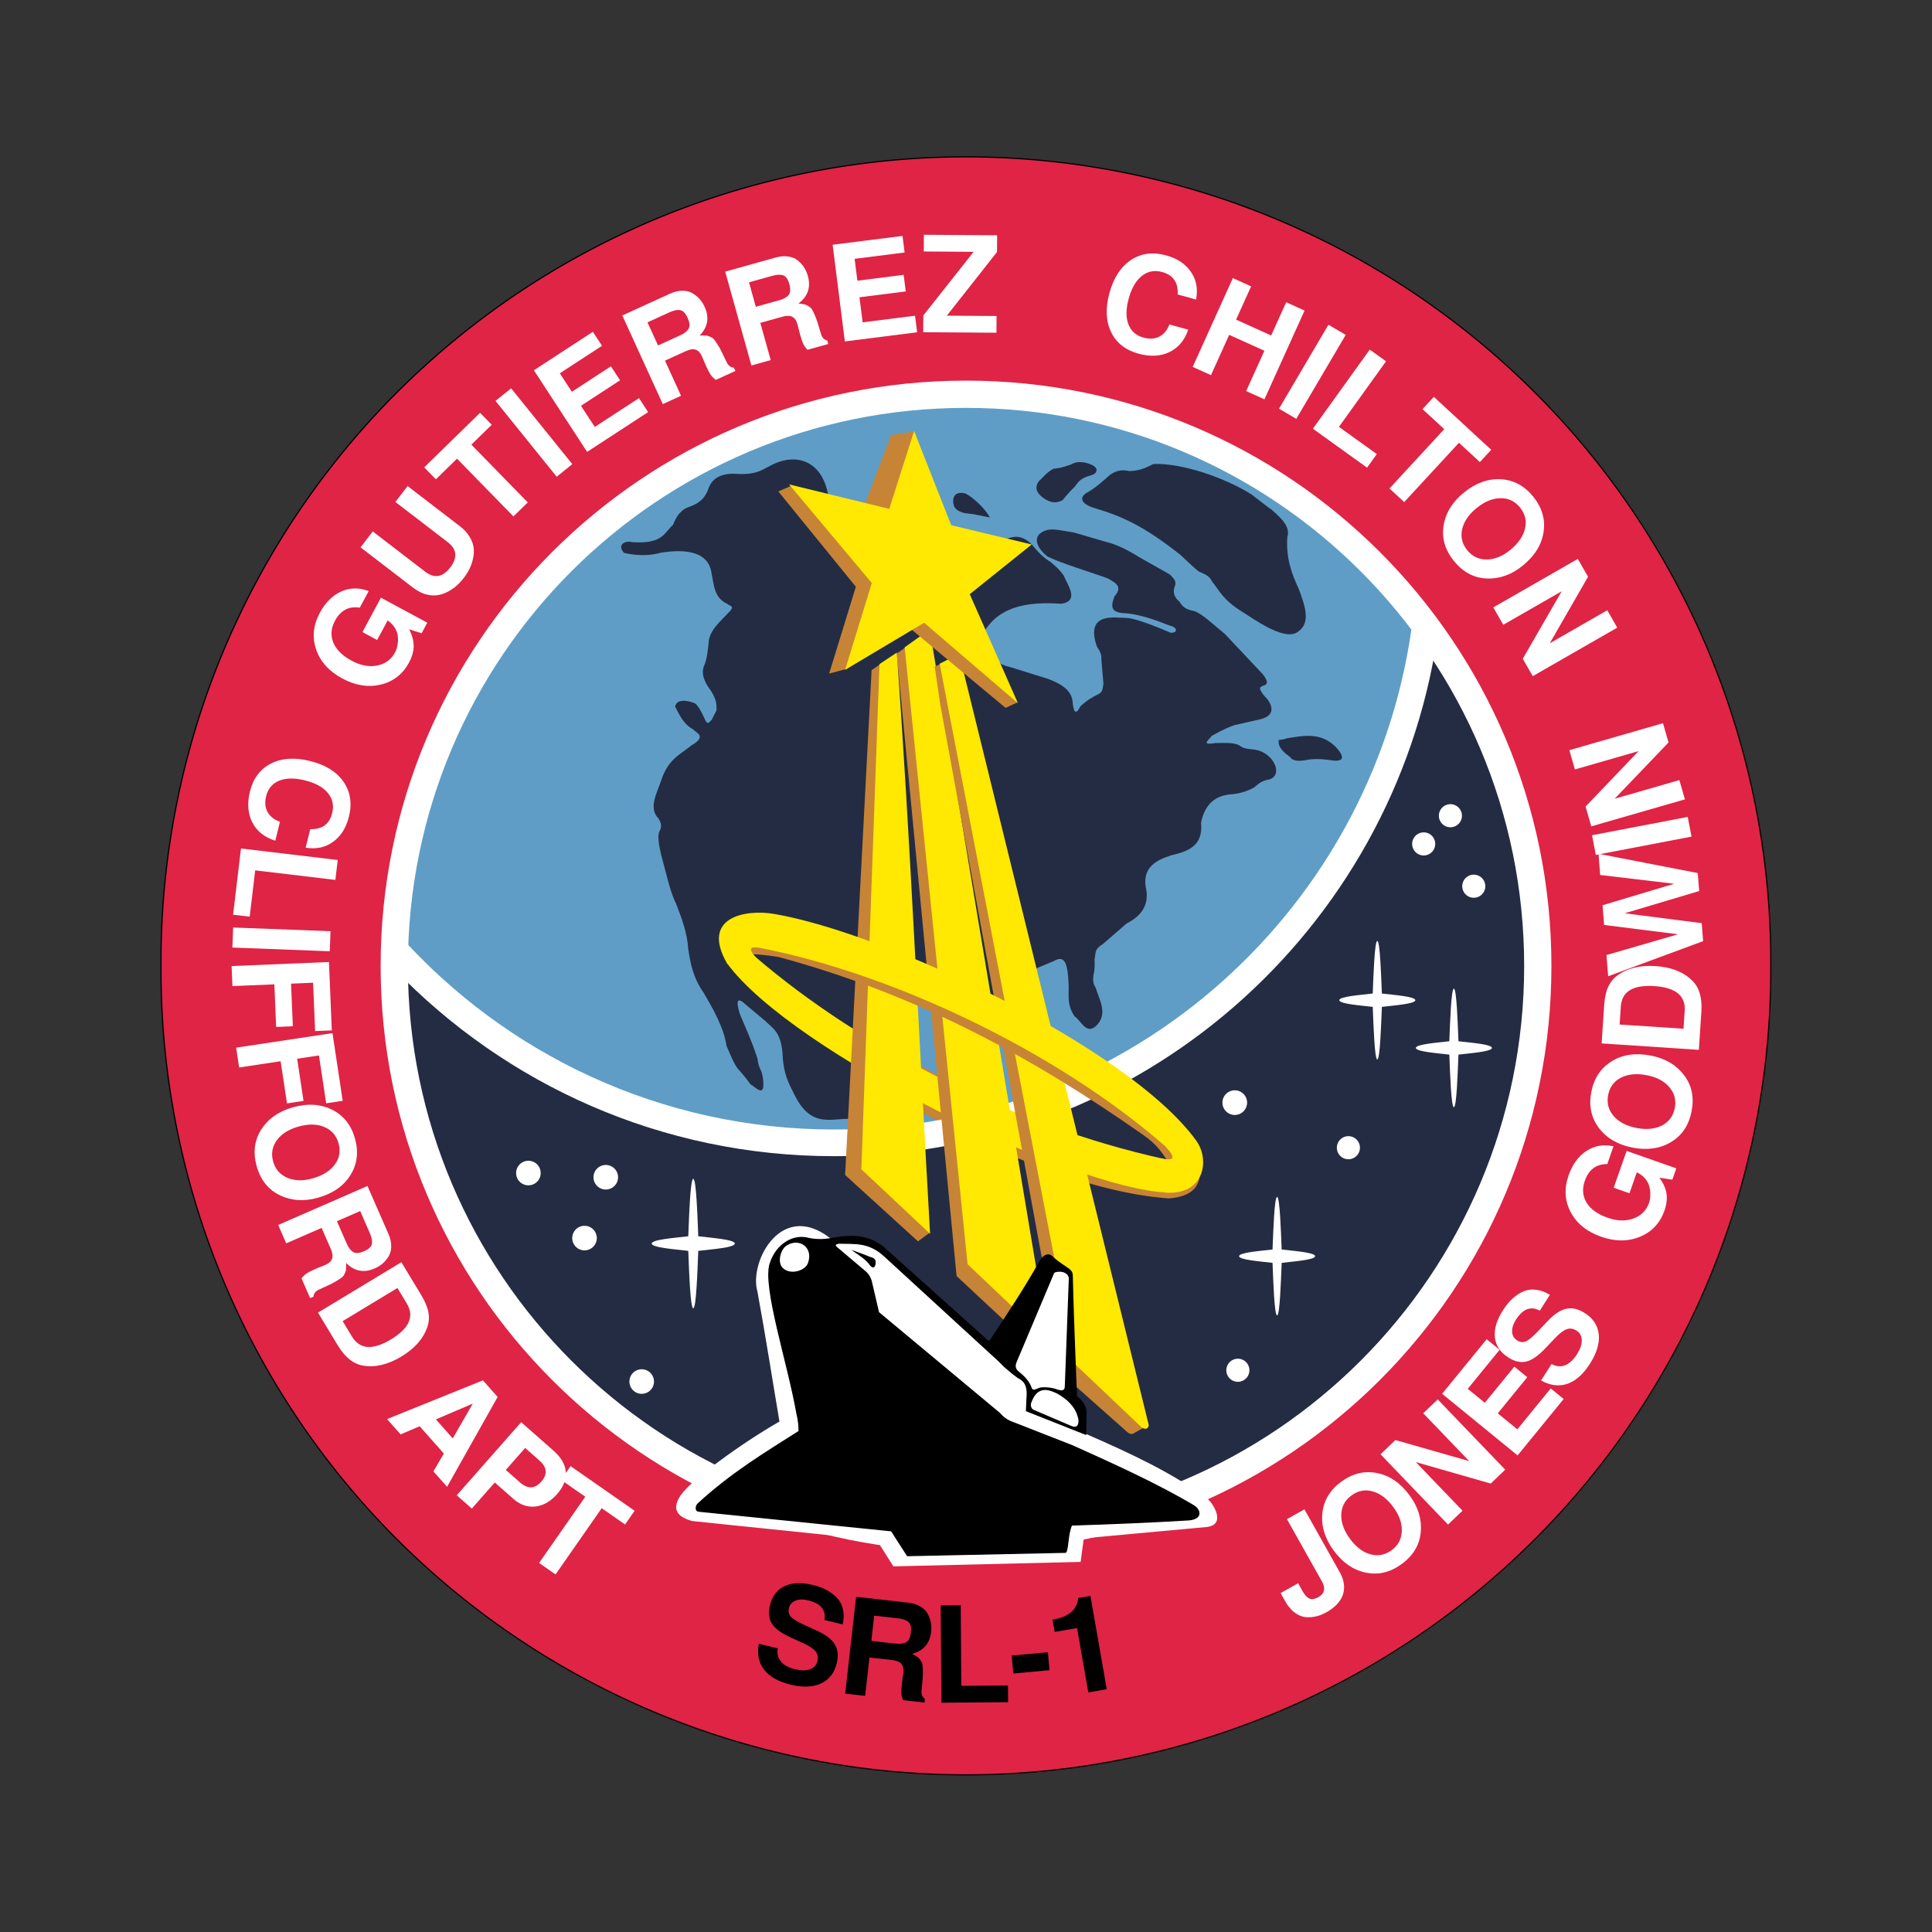 <svg:svg xmlns:dc="http://purl.org/dc/elements/1.1/" xmlns:ns2="http://web.resource.org/cc/" xmlns:rdf="http://www.w3.org/1999/02/22-rdf-syntax-ns#" xmlns:svg="http://www.w3.org/2000/svg" height="1315.379" id="svg2" version="1.1" viewBox="-83.067 -84.493 1315.379 1315.379" width="1315.379">
  <svg:rect x="-83.067" y="-84.493" width="1315.379" height="1315.379" fill="#333333" stroke="none"/>
  <svg:g id="layer2" transform="translate(228.92 67.988)">
    <svg:path d="m737.14 510.93a384.29 384.29 0 1 1 -768.57 0 384.29 384.29 0 1 1 768.57 0z" fill="#df2445" id="path4179" stroke="#000" stroke-linejoin="round" stroke-width=".561" transform="matrix(1.426 0 0 1.426 -157.54 -223.48)" />
    <svg:path d="m971.43 573.56a391.43 391.43 0 1 1 -782.86 0 391.43 391.43 0 1 1 782.86 0z" fill="#242c43" fill-rule="evenodd" id="path3910" transform="translate(-234.64 -70.845)" />
    <svg:path d="m886.91 346.37c-63.8 378.31-490.5 437.67-703.06 218.2 7.89-329.61 454.41-552.92 703.06-218.2z" fill="#5f9dc6" fill-rule="evenodd" id="path3908" stroke="#fe1e24" transform="translate(-228.92 -67.988)" />
    <svg:path d="m177.79 485.67c-2.706 11.294 2.468 21.982 12.122 32.325 44.764 45.357 192.91 138.26 293.95 145.46 19.444-1.6 22.29-11.499 20.961-23.486l-65.66-1-239.52-126.6-21.85-26.69z" fill="#c78436" id="path3814" />
    <svg:g fill="#fff" id="g3928" transform="translate(-7.071 -7.071)">
      <svg:path d="m-59.976 268.34c-7.4-1.23-13.027 1.734-16.883 8.891-2.733 5.074-3.102 10.044-1.106 14.909 2.025 4.812 6.189 8.915 12.491 12.31 5.982 3.222 11.73 4.32 17.244 3.294 5.543-1.08 9.624-4.05 12.242-8.91 0.403-0.748 0.783-1.645 1.141-2.693 0.333-1.13 0.606-2.533 0.82-4.209 0.161-1.705 0.103-3.39-0.172-5.054-0.275-1.664-0.969-3.382-2.082-5.153-1.167-1.8-2.734-3.368-4.702-4.703l-7.164 13.299-10.014-5.394 12.602-23.394 31.566 17.003-3.884 7.21-8.468-2.701c2.05 3.998 3.074 7.789 3.074 11.372-0.001 3.583-1.065 7.351-3.194 11.303-4.258 7.905-10.667 12.894-19.226 14.968-8.53 2.02-17.229 0.642-26.095-4.134-9.08-4.891-15.041-11.478-17.883-19.762-2.842-8.284-2.005-16.619 2.513-25.004 3.798-7.05 8.682-11.896 14.652-14.537 5.971-2.641 12.175-2.71 18.613-0.207l-6.085 11.296" id="path3876" />
      <svg:path d="m14.615 242.11c-1.03 2.039-2.284 4.021-3.762 5.946-1.478 1.925-3.087 3.672-4.828 5.242-1.704 1.522-3.728 2.913-6.072 4.172-2.307 1.212-4.67 1.998-7.089 2.359-2.419 0.361-5.086 0.149-8.001-0.637-2.927-0.87-5.809-2.395-8.648-4.575l-35.656-27.377 8.313-10.827 35.656 27.377c6.255 4.803 11.951 3.86 17.086-2.828 5.136-6.689 4.576-12.434-1.68-17.237l-35.656-27.377 8.313-10.827 35.656 27.377c2.839 2.18 5.038 4.595 6.598 7.246 1.548 2.566 2.461 5.064 2.736 7.493 0.276 2.43 0.108 4.94-0.504 7.53-0.575 2.542-1.396 4.856-2.463 6.943" id="path3878" />
      <svg:path d="m16.007 157.33 38.408 39.317-9.764 9.538-38.408-39.317-14.386 14.053-7.949-8.137 38.016-37.136 7.949 8.137-13.865 13.545" id="path3880" />
      <svg:path d="m43.074 118.97 41.659 51.628-10.623 8.572-41.659-51.628 10.623-8.572" id="path3882" />
      <svg:path d="m90.637 130.86 9.395 14.406 30.109-19.634 6.213 9.528-41.542 27.09-36.237-55.568 40.17-26.196 6.213 9.528-28.737 18.74 8.202 12.577 26.602-17.348 6.213 9.528-26.602 17.348" id="path3884" />
      <svg:path d="m175.8 103.76c-0.756-1.655-1.321-2.965-1.694-3.928-0.373-0.963-0.724-1.804-1.051-2.521-1.159-2.538-2.598-4.082-4.316-4.631-1.743-0.604-3.967-0.289-6.671 0.946l-14.237 6.503 10.926 23.922-12.416 5.671-27.56-60.343 32.365-14.782c3.09-1.411 5.979-2.097 8.665-2.057 2.741 0.015 5.055 0.626 6.94 1.833 1.94 1.181 3.562 2.542 4.865 4.081 1.278 1.484 2.345 3.164 3.202 5.04 3.327 7.284 2.201 13.801-3.376 19.55 1.767-0.073 3.098-0.081 3.991-0.022 0.869 0.004 1.851 0.255 2.946 0.755 1.151 0.475 1.988 0.993 2.511 1.554 0.578 0.536 1.381 1.637 2.408 3.302 1.082 1.64 2.042 3.303 2.878 4.988 0.836 1.685 2.051 4.199 3.644 7.54 1.058 2.318 2.698 3.57 4.917 3.757l1.021 2.235-13.327 6.087c-1.428-1.082-2.582-2.222-3.463-3.42-0.826-1.224-1.881-3.243-3.167-6.057m-12.61-32.857c-1.411-3.09-3.061-4.804-4.95-5.142-1.914-0.393-4.36 0.091-7.34 1.452l-14.982 6.843 7.183 15.727 14.982-6.843c2.925-1.336 4.865-2.856 5.821-4.559 1.011-1.729 0.773-4.221-0.714-7.477" id="path3886" />
      <svg:path d="m239.81 82.353c-0.49-1.753-0.844-3.134-1.063-4.144-0.219-1.01-0.435-1.894-0.647-2.654-0.751-2.688-1.932-4.436-3.544-5.246-1.628-0.868-3.874-0.902-6.737-0.102l-15.075 4.211 7.075 25.329-13.147 3.672-17.847-63.893 34.269-9.572c3.272-0.914 6.232-1.142 8.879-0.685 2.706 0.441 4.896 1.404 6.57 2.889 1.733 1.469 3.123 3.064 4.172 4.787 1.032 1.665 1.825 3.49 2.38 5.477 2.154 7.713 0.03 13.975-6.374 18.787 1.757 0.202 3.073 0.402 3.946 0.598 0.857 0.138 1.788 0.54 2.793 1.204 1.063 0.648 1.809 1.29 2.239 1.926 0.488 0.62 1.11 1.832 1.866 3.636 0.814 1.788 1.504 3.58 2.068 5.375 0.564 1.795 1.373 4.466 2.428 8.014 0.685 2.454 2.11 3.946 4.274 4.475l0.661 2.366-14.111 3.942c-1.242-1.291-2.205-2.596-2.889-3.917-0.625-1.337-1.354-3.495-2.187-6.476m-7.346-34.419c-0.914-3.272-2.277-5.222-4.09-5.849-1.829-0.686-4.322-0.588-7.477 0.293l-15.864 4.431 4.651 16.653 15.864-4.431c3.097-0.865 5.25-2.065 6.459-3.599 1.268-1.551 1.42-4.05 0.457-7.497" id="path3888" />
      <svg:path d="m280.25 56.985 2.158 17.063 35.661-4.509 1.427 11.285-49.203 6.221-8.322-65.815 47.578-6.016 1.427 11.285-34.036 4.304 1.884 14.896 31.508-3.984 1.427 11.285-31.508 3.984" id="path3890" />
      <svg:path d="m373.97 14.78-0.08 11.375-34.156 43.351 33.851 0.237-0.08 11.375-49.867-0.349 0.08-11.375 34.247-43.351-33.942-0.237 0.08-11.375 49.867 0.349" id="path3892" />
    </svg:g>
    <svg:g fill="#fff" id="g3939" transform="translate(4.041 -10.102)">
      <svg:path d="m485.77 58.098c0.471-8.113-3.037-13.2-10.524-15.26-5.206-1.433-9.818-0.562-13.837 2.61-4.019 3.173-7.003 8.298-8.95 15.375-1.915 6.961-2.009 12.787-0.279 17.478 1.788 4.708 5.226 7.762 10.315 9.162 4.094 1.127 7.676 0.917 10.744-0.63 3.068-1.547 5.37-4.311 6.907-8.293l12.81 3.525c-2.421 7.199-6.684 12.287-12.789 15.263-6.088 2.918-13.11 3.282-21.065 1.093-8.891-2.447-15.118-7.369-18.682-14.768-3.548-7.457-3.905-16.333-1.073-26.628 2.849-10.353 7.734-17.818 14.657-22.394 6.922-4.576 14.887-5.625 23.895-3.146 7.545 2.076 13.161 5.793 16.847 11.148 3.744 5.372 4.935 11.677 3.572 18.916l-12.547-3.453" id="path3894" />
      <svg:path d="m544.82 96.43-23.964-10.834-12.408 27.446-12.438-5.623 27.328-60.449 12.438 5.623-10.234 22.637 23.881 10.796 10.234-22.637 12.521 5.661-27.328 60.449-12.438-5.623 12.408-27.446" id="path3896" />
      <svg:path d="m600.19 85.623-33.662 57.164-11.762-6.926 33.662-57.164 11.762 6.926" id="path3898" />
      <svg:path d="m627.64 103.61-32.078 44.632 25.789 18.535-6.639 9.237-36.873-26.501 38.716-53.869 11.084 7.966" id="path3900" />
      <svg:path d="m677.29 159.07-37.278 40.391-10.031-9.258 37.278-40.391-14.779-13.64 7.715-8.359 39.053 36.043-7.715 8.359-14.244-13.146" id="path3902" />
      <svg:path d="m666.83 215.43c1.372-8.612 6.016-16.129 13.931-22.55 7.915-6.421 16.228-9.415 24.938-8.981 8.748 0.481 16.123 4.419 22.123 11.816 6.039 7.444 8.391 15.496 7.057 24.155-1.287 8.621-6.029 16.257-14.227 22.907-7.633 6.192-15.827 9.09-24.585 8.695-8.672-0.386-16.066-4.349-22.181-11.887-6.077-7.491-8.429-15.543-7.057-24.155m52.004-12.306c-3.478-4.287-7.917-6.389-13.317-6.305-5.353 0.046-10.738 2.267-16.156 6.662-5.418 4.395-8.725 9.226-9.921 14.493-1.149 5.228 0.016 9.986 3.494 14.274 3.44 4.24 7.836 6.337 13.189 6.292 5.391 0.001 10.725-2.139 16.002-6.419 5.559-4.51 8.937-9.398 10.133-14.665 1.234-5.22 0.093-9.996-3.423-14.331" id="path3904" />
      <svg:path d="m720.73 306.13 26.507-45.955-39.778 22.829-6.794-11.839 57.537-33.021 6.976 12.155-26.056 45.276 39.147-22.467 6.794 11.839-57.537 33.021-6.794-11.839" id="path3906" />
    </svg:g>
    <svg:path d="m538.39 780.22a7.321 7.321 0 1 1 -14.643 0 7.321 7.321 0 1 1 14.643 0z" fill="#fff" id="path4130" transform="matrix(1.073 0 0 1.073 -39.037 -56.732)" />
    <svg:path d="m538.39 780.22a7.321 7.321 0 1 1 -14.643 0 7.321 7.321 0 1 1 14.643 0z" fill="#fff" id="path4132" transform="matrix(1.073 0 0 1.073 36.219 -208.25)" />
    <svg:path d="m538.39 780.22a7.321 7.321 0 1 1 -14.643 0 7.321 7.321 0 1 1 14.643 0z" fill="#fff" id="path4134" transform="matrix(1.146 0 0 1.146 -79.917 -295.9)" />
    <svg:path d="m538.39 780.22a7.321 7.321 0 1 1 -14.643 0 7.321 7.321 0 1 1 14.643 0z" fill="#fff" id="path4136" transform="matrix(1.073 0 0 1.073 87.484 -415.08)" />
    <svg:path d="m538.39 780.22a7.321 7.321 0 1 1 -14.643 0 7.321 7.321 0 1 1 14.643 0z" fill="#fff" id="path4138" transform="matrix(1.073 0 0 1.073 105.67 -434.28)" />
    <svg:path d="m538.39 780.22a7.321 7.321 0 1 1 -14.643 0 7.321 7.321 0 1 1 14.643 0z" fill="#fff" id="path4140" transform="matrix(1.073 0 0 1.073 121.58 -386.29)" />
    <svg:path d="m538.39 780.22a7.321 7.321 0 1 1 -14.643 0 7.321 7.321 0 1 1 14.643 0z" fill="#fff" id="path4142" transform="matrix(1.142 0 0 1.142 -481.57 -102.88)" />
    <svg:path d="m538.39 780.22a7.321 7.321 0 1 1 -14.643 0 7.321 7.321 0 1 1 14.643 0z" fill="#fff" id="path4144" transform="matrix(1.142 0 0 1.142 -520.5 -200.56)" />
    <svg:path d="m538.39 780.22a7.321 7.321 0 1 1 -14.643 0 7.321 7.321 0 1 1 14.643 0z" fill="#fff" id="path4146" transform="matrix(1.142 0 0 1.142 -506.03 -241.98)" />
    <svg:path d="m538.39 780.22a7.321 7.321 0 1 1 -14.643 0 7.321 7.321 0 1 1 14.643 0z" fill="#fff" id="path4148" transform="matrix(1.142 0 0 1.142 -558.71 -244.84)" />
    <svg:path d="m703.76 560.99c-0.073-2.551-14.724-3.569-22.774-4.546-0.52-12.85-1.259-35.684-3.111-35.797-1.853 0.113-2.591 22.947-3.111 35.797-8.05 0.977-22.701 1.994-22.774 4.546 0.073 2.551 14.724 3.569 22.774 4.546 0.52 12.85 1.259 35.684 3.111 35.797 1.853-0.113 2.591-22.947 3.111-35.797 8.05-0.977 22.701-1.994 22.774-4.546z" fill="#fff" id="path4158" />
    <svg:path d="m651.62 528.49c-0.073-2.551-14.724-3.569-22.774-4.546-0.52-12.85-1.259-35.684-3.111-35.797-1.853 0.113-2.591 22.947-3.111 35.797-8.05 0.977-22.701 1.994-22.774 4.546 0.073 2.551 14.724 3.569 22.774 4.546 0.52 12.85 1.259 35.684 3.111 35.797 1.853-0.113 2.591-22.947 3.111-35.797 8.05-0.977 22.701-1.994 22.774-4.546z" fill="#fff" id="path4167" />
    <svg:path d="m583.4 702.77c-0.073-2.551-14.724-3.569-22.774-4.546-0.52-12.85-1.259-35.684-3.111-35.797-1.853 0.113-2.591 22.947-3.111 35.797-8.05 0.977-22.701 1.994-22.774 4.546 0.073 2.551 14.724 3.569 22.774 4.546 0.52 12.85 1.259 35.684 3.111 35.797 1.853-0.113 2.591-22.947 3.111-35.797 8.05-0.977 22.701-1.994 22.774-4.546z" fill="#fff" id="path4169" />
    <svg:path d="m188.32 694.19c-0.08-2.789-16.096-3.901-24.897-4.968-0.568-14.044-1.376-39.001-3.401-39.125-2.025 0.124-2.833 25.08-3.401 39.125-8.801 1.067-24.817 2.179-24.897 4.968 0.08 2.789 16.096 3.901 24.897 4.968 0.568 14.044 1.376 39.001 3.401 39.125 2.025-0.124 2.833-25.08 3.401-39.125 8.801-1.067 24.817-2.18 24.897-4.968z" fill="#fff" id="path4171" />
    <svg:path d="m345.72 106.66c-220.12 0-398.56 178.44-398.56 398.56s178.44 398.56 398.56 398.56 398.56-178.44 398.56-398.56-178.44-398.56-398.56-398.56zm0 18.562c209.87 0 380 170.13 380 380s-170.13 380-380 380-380-170.13-380-380 170.13-380 380-380z" fill="#fff" id="path4177" />
    <svg:g fill="#fff" id="text4206">
      <svg:path d="m-100.78 412.04c8.123 0.242 13.109-3.408 14.958-10.95 1.285-5.244 0.285-9.83-2.999-13.758-3.285-3.928-8.492-6.766-15.622-8.513-7.012-1.718-12.838-1.647-17.479 0.213-4.655 1.92-7.611 5.443-8.868 10.569-1.011 4.125-0.7 7.699 0.933 10.722 1.633 3.023 4.461 5.247 8.484 6.67l-3.163 12.904c-7.264-2.218-12.47-6.335-15.617-12.354-3.088-6.004-3.651-13.012-1.687-21.026 2.195-8.956 6.94-15.32 14.236-19.091 7.354-3.757 16.217-4.364 26.587-1.823 10.429 2.556 18.029 7.229 22.798 14.02 4.769 6.79 6.042 14.723 3.818 23.797-1.863 7.601-5.419 13.319-10.669 17.154-5.264 3.894-11.533 5.262-18.808 4.104l3.098-12.639" id="path3853" />
      <svg:path d="m-83.662 446.59-54.579-6.495-3.753 31.536-11.295-1.344 5.366-45.091 65.874 7.839-1.613 13.554" id="path3855" />
      <svg:path d="m-87.472 495.17-66.291-2.524 0.519-13.64 66.291 2.524-0.519 13.64" id="path3857" />
      <svg:path d="m-125.19 517.7-28.549 1.188-0.568-13.638 66.282-2.759 1.938 46.552-11.365 0.473-1.37-32.914-15.002 0.624 1.207 29.004-11.365 0.473-1.207-29.004" id="path3859" />
      <svg:path d="m-120.92 570.04-28.254 4.262-2.036-13.497 65.597-9.894 6.949 46.071-11.248 1.697-4.913-32.574-14.847 2.24 4.33 28.704-11.248 1.697-4.33-28.704" id="path3861" />
      <svg:path d="m-134.13 616.56c4.672-7.364 11.914-12.426 21.725-15.185 9.811-2.76 18.63-2.215 26.456 1.634 7.842 3.907 13.053 10.445 15.631 19.614 2.595 9.227 1.565 17.552-3.091 24.975-4.597 7.406-11.977 12.538-22.138 15.396-9.461 2.661-18.133 2.075-26.018-1.757-7.809-3.791-13.028-10.358-15.656-19.702-2.612-9.286-1.581-17.611 3.091-24.975m52.624 9.305c-1.495-5.314-4.738-9.003-9.729-11.065-4.933-2.079-10.758-2.174-17.474-0.285-6.716 1.889-11.666 5.014-14.851 9.376-3.126 4.345-3.942 9.175-2.447 14.49 1.478 5.256 4.684 8.923 9.617 11.002 4.949 2.137 10.695 2.286 17.236 0.446 6.891-1.938 11.929-5.088 15.114-9.45 3.201-4.303 4.046-9.142 2.535-14.514" id="path3863" />
      <svg:path d="m-97.111 711.42c1.668-0.728 2.986-1.271 3.956-1.628 0.969-0.357 1.815-0.694 2.538-1.009 2.557-1.117 4.125-2.53 4.703-4.238 0.633-1.733 0.355-3.962-0.835-6.686l-6.264-14.344-24.101 10.525-5.463-12.509 60.794-26.55 14.24 32.607c1.36 3.113 1.997 6.013 1.912 8.698-0.061 2.741-0.71 5.043-1.948 6.908-1.214 1.92-2.601 3.519-4.161 4.796-1.505 1.253-3.203 2.292-5.093 3.118-7.339 3.205-13.836 1.971-19.491-3.702 0.044 1.768 0.029 3.099-0.044 3.991-0.018 0.868-0.286 1.846-0.804 2.933-0.494 1.143-1.026 1.971-1.596 2.484-0.546 0.569-1.66 1.354-3.342 2.353-1.658 1.055-3.336 1.986-5.035 2.795-1.699 0.808-4.232 1.981-7.599 3.517-2.335 1.02-3.615 2.638-3.838 4.854l-2.252 0.983-5.864-13.426c1.106-1.41 2.265-2.545 3.478-3.405 1.237-0.805 3.273-1.827 6.109-3.065m33.064-12.057c3.113-1.36 4.855-2.981 5.224-4.863 0.425-1.907-0.018-4.361-1.329-7.364l-6.592-15.094-15.845 6.92 6.592 15.094c1.287 2.947 2.774 4.912 4.462 5.896 1.712 1.04 4.208 0.843 7.488-0.589" id="path3865" />
      <svg:path d="m-95.497 741.2 56.77-34.323 13.418 22.194c2.636 4.361 4.283 8.257 4.94 11.688 0.688 3.483 0.47 6.876-0.652 10.178-2.71 7.948-8.581 14.652-17.614 20.114-9.137 5.524-17.802 7.608-25.995 6.252-6.641-1.018-12.457-5.654-17.448-13.909l-13.418-22.194m16.796 5.796 6.356 10.513c5.304 8.774 14.161 9.41 26.569 1.908 12.46-7.533 16.037-15.686 10.733-24.46l-6.356-10.513-37.302 22.552" id="path3867" />
      <svg:path d="m-9.786 837.16-16.481-18.589-12.968 5.538-9.237-10.418 65.275-26.374 10.021 11.303-34.425 61.169-9.297-10.486 7.112-12.143m6.036-10.338 13.671-23.674-25.141 10.737 11.47 12.937" id="path3869" />
      <svg:path d="m24.879 856.85-15.64 17.76-10.242-9.03 43.852-49.78 21.987 19.37c5.189 4.572 7.987 9.381 8.392 14.427 0.451 5.087-1.529 10.133-5.941 15.141-4.451 5.053-9.366 7.879-14.744 8.477-5.378 0.598-10.343-1.108-14.895-5.118l-12.77-11.25m7.519-8.535 9.56 8.421c5.326 4.692 10.175 4.557 14.546-0.405 2.246-2.549 3.25-5.02 3.013-7.412-0.192-2.352-1.653-4.731-4.385-7.137l-9.56-8.421-13.174 14.954" id="path3871" />
      <svg:path d="m97.682 874.36-31.434 45.088-11.197-7.806 31.434-45.088-16.497-11.502 6.505-9.331 43.595 30.393-6.505 9.331-15.9-11.085" id="path3873" />
    </svg:g>
    <svg:g fill="#fff" id="text4219">
      <svg:path d="m591.06 945.23c-2.169 1.218-4.407 2.127-6.714 2.726-2.254 0.57-4.649 0.767-7.183 0.59-2.564-0.23-5.07-1.223-7.518-2.98-2.477-1.81-4.652-4.38-6.523-7.713l-3.208-5.713 11.902-6.683 3.119 5.554c1.485 2.645 3.072 4.293 4.76 4.946 1.659 0.599 3.625 0.26 5.9-1.017 2.063-1.158 3.323-2.631 3.78-4.419 0.457-1.788 0.077-3.766-1.141-5.934l-24.016-42.768 11.902-6.683 24.016 42.768c3.03 5.396 3.763 10.48 2.2 15.255-1.593 4.721-5.352 8.745-11.276 12.072" id="path3830" />
      <svg:path d="m617.8 918.2c-8.53-1.815-15.797-6.841-21.8-15.077-6.003-8.236-8.564-16.692-7.681-25.369 0.932-8.712 5.246-15.873 12.943-21.484 7.746-5.646 15.908-7.58 24.487-5.8 8.543 1.73 15.924 6.861 22.142 15.391 5.789 7.942 8.26 16.276 7.413 25.001-0.834 8.64-5.173 15.82-13.016 21.537-7.795 5.682-15.957 7.615-24.487 5.8m-9.604-52.57c-4.461 3.252-6.789 7.577-6.984 12.974-0.231 5.348 1.709 10.841 5.819 16.479 4.11 5.638 8.763 9.19 13.961 10.656 5.162 1.417 9.974 0.5 14.435-2.752 4.412-3.216 6.734-7.498 6.964-12.847 0.28-5.384-1.582-10.821-5.584-16.312-4.217-5.785-8.924-9.41-14.122-10.877-5.149-1.502-9.978-0.609-14.489 2.679" id="path3832" />
      <svg:path d="m702.97 857.58-51.001-14.606 31.772 33.077-9.844 9.456-45.955-47.843 10.107-9.708 50.234 14.334-31.267-32.552 9.844-9.456 45.955 47.843-9.844 9.456" id="path3834" />
      <svg:path d="m707.75 809.78 13.323 10.877 22.733-27.844 8.811 7.194-31.365 38.417-51.387-41.955 30.33-37.148 8.811 7.194-21.697 26.575 11.631 9.496 20.085-24.601 8.811 7.194-20.085 24.601" id="path3836" />
      <svg:path d="m743.23 729.12-6.858 10.736c-6.09-3.314-11.502-1.265-16.238 6.149-1.894 2.965-2.757 5.725-2.59 8.28 0.117 2.522 1.223 4.453 3.319 5.792 2.045 1.306 4.052 1.545 6.022 0.715 1.919-0.862 4.593-3.077 8.024-6.644l7.272-7.665c4.321-4.51 8.46-7.158 12.416-7.942 3.905-0.817 8.056 0.179 12.453 2.988 5.675 3.625 8.833 8.486 9.474 14.582 0.59 6.064-1.418 12.7-6.023 19.909-4.572 7.158-9.717 11.718-15.434 13.681-5.684 1.912-11.632 1.136-17.842-2.327l7.152-11.196c3.147 1.722 6.199 2.016 9.155 0.881 2.957-1.135 5.676-3.645 8.158-7.531 2.221-3.477 3.303-6.636 3.248-9.479-0.023-2.894-1.21-5.092-3.562-6.595-2.249-1.437-4.494-1.755-6.734-0.954-2.239 0.801-4.942 2.89-8.107 6.267l-6.531 6.842c-4.699 4.989-8.966 7.95-12.802 8.883-3.836 0.933-7.926 0.012-12.272-2.764-5.47-3.494-8.512-8.029-9.126-13.605-0.632-5.659 1.191-11.837 5.469-18.535 1.241-1.943 2.561-3.727 3.96-5.353 1.431-1.677 3.209-3.277 5.334-4.8 2.073-1.555 4.223-2.666 6.448-3.332 2.174-0.699 4.696-0.815 7.566-0.35 2.852 0.382 5.734 1.504 8.649 3.365" id="path3838" />
      <svg:path d="m782.3 640.07c-7.501-0.061-12.598 3.743-15.291 11.413-1.909 5.438-1.498 10.404 1.231 14.899 2.75 4.438 7.502 7.842 14.257 10.213 6.411 2.251 12.26 2.439 17.547 0.566 5.307-1.93 8.875-5.5 10.703-10.709 0.281-0.801 0.517-1.747 0.707-2.838 0.153-1.168 0.204-2.596 0.154-4.286-0.107-1.709-0.426-3.364-0.957-4.965-0.531-1.601-1.484-3.189-2.86-4.765-1.433-1.596-3.225-2.9-5.377-3.913l-5.004 14.253-10.733-3.768 8.802-25.072 33.83 11.876-2.713 7.728-8.785-1.348c2.648 3.63 4.251 7.215 4.808 10.754 0.558 3.539 0.093 7.427-1.394 11.663-2.974 8.472-8.527 14.399-16.658 17.781-8.111 3.325-16.918 3.32-26.42-0.016-9.731-3.416-16.646-8.994-20.744-16.734-4.098-7.74-4.57-16.103-1.415-25.09 2.653-7.556 6.722-13.103 12.208-16.643 5.486-3.539 11.604-4.574 18.354-3.105l-4.25 12.107" id="path3840" />
      <svg:path d="m825.57 625.16c-7.508 4.438-16.258 5.657-26.252 3.658s-17.603-6.49-22.826-13.474c-5.211-7.043-6.883-15.235-5.015-24.575 1.88-9.399 6.58-16.347 14.099-20.845 7.46-4.509 16.365-5.729 26.716-3.658 9.637 1.928 17.097 6.389 22.38 13.385 5.235 6.925 6.901 15.146 4.997 24.664-1.892 9.459-6.591 16.407-14.099 20.845m-42.653-32.195c-1.083 5.413 0.131 10.173 3.641 14.277 3.45 4.093 8.596 6.823 15.437 8.192 6.841 1.368 12.671 0.833 17.49-1.606 4.759-2.451 7.68-6.383 8.763-11.797 1.071-5.354-0.119-10.077-3.569-14.17-3.438-4.152-8.489-6.895-15.152-8.227-7.02-1.404-12.939-0.886-17.757 1.553-4.807 2.38-7.757 6.306-8.852 11.779" id="path3842" />
      <svg:path d="m844.66 562.3-66.194-4.381 1.713-25.878c0.337-5.085 1.218-9.222 2.645-12.41 1.431-3.249 3.553-5.906 6.364-7.969 6.773-4.963 15.426-7.096 25.959-6.399 10.654 0.705 18.951 3.96 24.89 9.764 4.861 4.638 6.973 11.77 6.336 21.395l-1.713 25.878m-10.449-14.371 0.811-12.258c0.677-10.23-6.218-15.824-20.686-16.782-14.528-0.961-22.131 3.673-22.808 13.903l-0.811 12.258 43.494 2.878" id="path3844" />
      <svg:path d="m843.91 441.93 0.965 12.247-50.747 15.135 52.47 6.728 0.965 12.247-64.662 23.899-1.137-14.424 48.725-14.154-50.34-6.348-1.058-13.426 48.78-14.615-50.402-5.978-1.137-14.424 67.578 13.114" id="path3846" />
      <svg:path d="m771.93 416.18 65.156-12.473 2.567 13.407-65.156 12.473-2.567-13.407" id="path3848" />
      <svg:path d="m824.01 353.02-36.691 38.317 44.072-12.695 3.778 13.117-63.747 18.363-3.879-13.466 36.093-37.765-43.372 12.494-3.778-13.117 63.747-18.363 3.778 13.117" id="path3850" />
    </svg:g>
    <svg:g id="text4231">
      <svg:path d="m261.71 953.48-12.378-3.015c1.165-6.834-2.526-11.292-11.073-13.374-3.419-0.833-6.31-0.756-8.673 0.229-2.349 0.927-3.817 2.598-4.406 5.015-0.574 2.358-0.15 4.334 1.272 5.929 1.437 1.536 4.398 3.35 8.884 5.442l9.606 4.4c5.666 2.629 9.51 5.688 11.533 9.178 2.037 3.431 2.438 7.681 1.203 12.75-1.594 6.543-5.171 11.104-10.732 13.683-5.547 2.52-12.475 2.768-20.786 0.744-8.252-2.01-14.232-5.402-17.939-10.176-3.649-4.76-4.839-10.638-3.572-17.635l12.909 3.144c-0.611 3.535 0.098 6.518 2.129 8.948 2.031 2.43 5.286 4.191 9.765 5.282 4.008 0.976 7.348 0.978 10.02 0.005 2.731-0.958 4.427-2.793 5.087-5.505 0.632-2.594 0.206-4.82-1.277-6.68-1.483-1.86-4.334-3.74-8.554-5.642l-8.588-3.965c-6.241-2.831-10.424-5.911-12.548-9.238-2.124-3.327-2.576-7.496-1.356-12.506 1.536-6.307 4.842-10.653 9.919-13.038 5.15-2.43 11.586-2.704 19.307-0.824 2.24 0.546 4.355 1.217 6.347 2.014 2.05 0.812 4.139 1.976 6.267 3.493 2.142 1.458 3.889 3.133 5.239 5.022 1.365 1.831 2.291 4.18 2.78 7.046 0.561 2.822 0.433 5.912-0.385 9.272" id="path3819" />
      <svg:path d="m302.09 993.51c0.204-1.808 0.394-3.222 0.57-4.24 0.176-1.018 0.308-1.919 0.397-2.703 0.313-2.773-0.126-4.837-1.316-6.193-1.183-1.416-3.252-2.29-6.206-2.623l-15.553-1.755-2.949 26.133-13.564-1.531 7.439-65.921 35.357 3.99c3.376 0.381 6.205 1.28 8.487 2.698 2.342 1.424 4.011 3.139 5.006 5.144 1.055 2.012 1.745 4.013 2.07 6.003 0.332 1.93 0.382 3.92 0.151 5.97-0.898 7.957-5.218 12.965-12.959 15.022 1.553 0.847 2.697 1.525 3.433 2.036 0.743 0.45 1.455 1.172 2.137 2.164 0.742 1 1.193 1.875 1.352 2.625 0.22 0.757 0.341 2.114 0.365 4.071 0.084 1.963 0.05 3.882-0.1 5.758-0.151 1.876-0.403 4.655-0.758 8.34-0.286 2.532 0.475 4.449 2.281 5.752l-0.276 2.442-14.559-1.643c-0.667-1.663-1.07-3.234-1.208-4.715-0.078-1.474 0.057-3.748 0.404-6.823m6.109-34.66c0.381-3.376-0.151-5.695-1.596-6.957-1.438-1.322-3.785-2.167-7.04-2.534l-16.367-1.847-1.939 17.181 16.367 1.847c3.195 0.361 5.641 0.057 7.338-0.912 1.757-0.962 2.836-3.221 3.237-6.778" id="path3821" />
      <svg:path d="m342.11 940.35 0.407 54.962 31.758-0.235 0.084 11.375-45.408 0.336-0.491-66.337 13.65-0.101" id="path3823" />
      <svg:path d="m401.44 972.41 1.131 12.233-24.647 2.278-1.131-12.233 24.647-2.278" id="path3825" />
      <svg:path d="m421.32 955.95-15.239 2.662-1.456-8.337c10.996-1.921 16.817-6.849 17.463-14.783l8.337-1.456 11.104 63.556-12.55 2.193-7.658-43.835" id="path3827" />
    </svg:g>
    <svg:path d="m-40.79 483.51c72.746 81.619 178.67 133.02 296.6 133.02 203.3 0 370.91-152.76 394.35-349.75l16.378 14.677c-29.98 199.93-202.44 353.23-410.73 353.23-117.55 0-223.69-48.827-299.25-127.31" fill="#fff" id="path4240" />
    <svg:path d="m427.5 183.26c-4.113 2.795-4.497 7.002 5.714 10.179 20.13 5.939 34.782 13.211 58.393 31.786 4.261 3.853 10.144 9.734 12.679 11.429 3.308 1.598 6.972 2.485 8.929 6.786 5.42 6.608 7.038 12.265 21.25 21.071 6.196 3.667 27.179 19.405 36.607 13.571 10.112-6.257 5.155-18.562 1.25-29.464-4.652-10.092-8.825-20.582-7.857-35.357 2.275-7.173-4.144-12.973-10.714-18.75-2.123-1.386-8.096-6.072-13.393-10.179-16.741-10.774-47.018-21.779-67.143-20.893-4.35 2.141-8.233 4.514-16.25 4.821-5.77-1.415-10.837-0.014-15.179 4.286-4.146 3.571-7.865 7.143-14.286 10.714z" fill="#242c43" id="path4245" />
    <svg:path d="m431.43 170.93c2.957-0.785 7.238-5.714-5.179-8.571-2.877-0.319-5.765-0.581-9.107 1.429-3.503 1.022-5.423 2.269-11.964 2.857-5.439 3.231-6.575 5.601-9.821 8.393-2.86 3.929-2.31 7.857 3.393 11.786 3.681 2.416 7.585 4.014 12.679 1.25 2.13-2.55 3.812-4.74 8.214-9.107 2.471-2.841 2.931-5.665 11.786-8.036z" fill="#242c43" id="path4247" />
    <svg:path d="m361.96 199.86c-3.845-7.285-13.134-14.822-16.786-16.429-8.272-1.855-9.173 4.206-7.5 9.107 1.209 1.429 1.659 2.857 6.964 4.286 9.333 1.012 11.572 2.024 17.321 3.036z" fill="#242c43" id="path4249" />
    <svg:path d="m401.25 226.47c-8.376-6.654-10.631-14.738-1.071-17.857 4.493-1.703 12.26 0.522 18.929 1.429l21.964 6.429c6.541 1.534 14.055 5.014 22.5 10.357l20.893 11.786c2.1 2.315 4.927 4.358 3.393 8.036-1.493 3.978-0.531 7.51 3.214 10.536 2.755 5.015 6.502 5.564 10.179 6.429 5.411 1.819 13.588 9.859 20.714 15.536l25.893 27.5c4.115 5.414 2.845 6.981 0.357 7.679-1.596 0.902-4.763 0.527 0.893 7.321 3.098 2.82 10.115 12.673-3.571 15.714l-17.321 3.929c-7.629 2.799-10.795 4.96-15.357 7.321-0.918 2.191-8.253 6.521 2.5 4.821 6.044-0.032 12.642-0.618 16.429 1.607 3.809 2.919 7.619 2.241 11.429 3.036 11.637 2.264 18.599 16.297 9.464 20-6.912 1.189-8.106 3.648-11.071 5.714-3.897 2.078-8.379 3.806-14.643 4.464-10.781 0.616-18.552 6.011-21.25 19.464 1.604 15.771-8.853 19.48-20.357 22.143-10.784 3.432-19.27 8.566-17.321 21.429 2.4 10.074-0.696 18.73-13.036 25l-16.25 14.107c-6.295 3.704-4.402 6.726-5.536 10 0.218 4.544 0.019 8.253-0.714 10.893-0.385 2.857-0.531 5.714 1.429 8.571 2.571 8.376 7.977 16.893 1.607 24.821-7.518 8.633-10.959-1.754-15.893-5.179-5.71-8.283-3.63-15.268-4.107-22.679-0.652-10.205-1.434-20.157-10-15l-14.464 6.071-14.643 25.893-75.714-24.286-31.429 100c-13.808-1.735-28.472 7.872-40.536-16.964-3.438-6.915-7.175-13.184-7.857-26.071-0.769-16.607-7.224-19.114-11.964-23.929l-13.04-10.91c-5.265-5-7.399-4.26-4.107 6.429 3.782 9.076 7.132 15.776 11.786 29.643 0.687 2.819 0.187 3.976 3.036 9.821 1.286 4.942 1.179 7.561 1.071 10.179-1.091 5.186-5.489-0.209-8.75-1.964-2.116-2.927-4.238-5.857-8.214-10.179-3.037-3.507-5.437-10.194-8.036-15.893-1.896-12.447-8.683-24.449-15.714-36.429-7.088-10.124-8.875-19.807-10.357-29.464-0.645-11.032-4.488-21.15-8.393-31.25-4.153-8.09-6.876-21.9-10.179-33.393-1.25-6.071-2.6-12.243-1.071-15.536 2.114-3.564 0.929-6.304-0.714-8.929-6.763-6.945-1.217-16.688 1.964-25.893 4.743-14.573 13.13-17.609 20.536-23.75 10.46-6.062 3.964-8.167 0.893-11.071-6.623-3.801-8.99-9.731-11.964-15.357 0.952-5.52 8.685-4.274 13.571-2.143 2.202 1.664 4.405 5.733 6.607 10.714 2.261 4.815 3.261 1.434 4.643 0.536l3.393-6.607c-0.126-4.081 0.262-6.723-3.929-13.393-6.402-8.528-6.215-13.762-4.107-18.036 1.571-4.048 2.216-10.413 2.857-16.786 1.855-7.79 8.1-12.446 13.036-18.036 5.564-4.984 0.689-4.749-0.714-6.25-8.905-4.149-8.863-12.771-10.536-20.536-2.17-17.54-22.973-16.004-34.286-14.286-6.819 1.897-14.745 2.549-25.357 0.179-4.899-5.423 0.491-8.674 5.714-7.321 21.23 1.489 21.822-6.901 27.679-11.786 2.265-6.006 5.596-10.416 10.714-12.143 9.266-3.16 11.811-8 13.571-13.036 2.399-6.351 8.018-9.482 16.607-9.643 15.829 1.256 19.283-2.55 25.179-5.357 18.076-9.79 36.778-3.29 40 22.857l118.57 27.679c5.92-1.952 11.603-4.947 19.821 3.214 4.226 5.33 8.452 9.312 12.679 11.786 2.782 2.643 4.85 3.618 8.929 9.286 2.455 6.439 10.899 17.018-1.607 19.107-32.278-2.463-45.71 7.033-53.393 20.179 5.338 7.955 2.742 19.547 18.214 22.857l25.893 8.036c9.11 3.472 16.801 7.841 16.964 16.964 0.732 5.568 2.079 8.058 5.179 1.786 5.452-4.919 8.26-6.135 11.429-7.857 4.298-1.664 3.493-4.603 4.286-7.143l-1.429-17.321c0.29-2.537-0.949-5.38-3.036-8.393-8.293-24.039 12.883-19.395 20.179-19.464 5.374 0.289 15.884 4.002 29.821 10 4.556 0.631 5.82-3.382-0.536-4.821-10.888-4.335-21.36-7.839-30.357-8.393-11.104-0.383-9.035-5.94-7.143-11.429 6.153-6.995 0.252-9.47-4.643-12.321-13.631-4.941-30.709-9.881-40.893-14.821z" fill="#242c43" id="path4251" />
    <svg:path d="m595.61 365.33c10.801 1.075 4.549-6.464 1.389-9.723-10.009-9.62-21.387-7.258-32.704-5.43-1.454 0.379-1.467 0.758-5.682 1.136-0.413 3.162 0.645 6.659 7.576 11.49 1.331 1.635 2.816 3.198 9.091 2.525 4.618-0.863 9.147-1.762 20.329 0z" fill="#242c43" id="path3030" />
    <svg:path d="m202.5 499.15c72.989 62.531 176.4 114.94 277.5 137.32l2.321 22.946c-64.24-2.553-254.98-95.287-299.38-156.16" fill="#ffe802" id="path3808" />
    <svg:path d="m376.25 750.76-36.964-34.464-40.786-423.82 6.566-4.546 87.378 451.79z" fill="#c78436" id="path4189" />
    <svg:path d="m320.6 687.07-7.576 5.617-49.624-45.204 18.031-343.69 5.714-3.929z" fill="#c78436" id="path4185" />
    <svg:path d="m286.79 299.68-12.33 343.93 46.79 43.93c-7.56-131.61-13.58-271.8-22.68-395.71z" fill="#ffe802" id="path4183" />
    <svg:path d="m303.93 288.26 42.857 420 55 52.143-80.81-484.34z" fill="#ffe802" id="path4187" />
    <svg:path d="m466.31 819.77-5.43 3.03c-2.677 2.121-4.442 0.595-6.187-1.01l-42.679-37.881-83.802-456.55-3.829-26.048 4.925-2.147 128.04 501.16z" fill="#c78436" id="path4193" />
    <svg:path d="m464.54 818.64c4.103 3.723 6.026 0.261 5.43-1.515l-126.67-515.3-7.857-6.339-7.679 3.929 91.951 476.67z" fill="#ffe802" id="path4191" />
    <svg:path d="m482.86 637.9c-3.39-5.158-6.896-10.939-16.25-17.5-73.708-51.7-152.9-95.627-248.67-121.35-7.805-1.188-15.593-2.189-20.051-1.703l-0.526 0.745-10.607-12.122 40.406-3.03 144.96 59.599 111.62 70.711 12.122 26.769-13.006-2.122z" fill="#c78436" id="path3812" />
    <svg:path d="m203.04 499.68c-4.307-4.557-6.349-8.068 1.607-6.964 91.047 17.576 202.16 70.409 276.07 134.64 7.492 7.574 7.967 11.166-2.143 8.75l2.5 23.393c27.19 2.02 30.8-22.4 21.42-35.35-45.87-63.34-210.69-141.27-287.34-154.39-19.295-3.305-50.628 1.952-31.948 34.034" fill="#ffe802" fill-rule="evenodd" id="path3804" />
    <svg:path d="m294.71 143.73-18.908 49.923-49.297-15.259-8.567 3.721 52.78 64.902-18.183 59.094 11.364-3.03 42.551-28.769 66.167 55.16 7.875-3.62-47.902-71.005 42.174-33.84-54.801-13.132-9.604-66.694z" fill="#c78436" id="path4181" />
    <svg:path d="m310.37 140.95-16.92 53.033-68.185-16.668 56.316 67.175-18.183 59.094 53.791-32.072 63.892 54.801-32.83-74.246 42.174-33.84-54.801-13.132z" fill="#ffe802" id="path4173" />
    <svg:path d="m255.95 692.75c-35.195-30.651-58.229 13.928-52.275 33.966 5.782 31.48 10.017 59.094 15.026 88.641-26.4 15.102-60.496 40.138-67.269 50.221-7.558 11.25 0.295 15.279 7.679 17.5l125.89 13.03 11.25 17.857 127.5-3.036 2.143-16.071 83.393-7.679c14.042-1.293 4.565-16.308 1.071-18.929-24.37-18.279-53.884-31.758-83.82-44.819l-37.628-16.289-0.505-15.026-3.03-5.43-12.374-11.996-87.757-78.666c-9.765-2.74-19.53-4.237-29.294-3.283z" fill="#fff" id="path4108" />
    <svg:path d="m413.66 904.37-107.84 2.28-10.86-16.92-131.57-13.39c-1.972-0.445-1.588-3.661 0-5.051 22.897-21.014 45.794-34.713 68.69-49.245-0.096-3.333-0.077-6.441-1.515-12.374-6.061-34.43-23.226-85.921-18.183-101.77 4.311-13.551 16.176-20.117 26.264-17.173 6.985 1.386 12.177 0.682 17.173-0.253 9.141-1.417 21.33-3.13 33.082 5.808l70.963 63.64c1.01 0.762 2.02 1.259 3.03-0.631 11.841-17.956 23.664-35.909 33.531-53.537 3.137-4.912 6.255-4.253 7.783-2.731 4.968 4.625 7.937 5.966 11.503 8.624 1.192 1.085 2.439 2.1 2.321 4.821 0.707 28.98 1.835 55.013 2.857 81.786 3.605 3.108 7.106 6.304 6.429 13.036l-0.179 12.679-40.254-15.938 0.379-8.586c0.462-4.84 0.17-10.127-4.293-13.006-2.837-1.416-7.215-5.26-10.985-8.46-4.712-4.856-5.849-5.627-8.46-8.081l-73.362-67.301c-10.943-10.054-20.7-8.248-30.683-8.713-4 0.483-3.245 1.966-0.884 3.788l17.299 14.647c3.152 2.357 4.357 4.714 5.177 7.071l5.051 21.718 82.454 68.69c2.64 3.108 5.652 5.099 8.965 6.187l40.911 16.036c28.235 12.738 56.515 25.423 82.454 40.785 3.659 2.231 6.419 8.389-3.283 9.47-25.564 1.552-52.476 2.655-80.055 3.535-2.754 6.257-2.181 15.028-3.914 18.562z" fill-rule="evenodd" id="path3294" stroke="#000" stroke-width=".8" />
    <svg:path d="m238.14 707.4c3.817-10.795-6.207-17.429-14.773-11.743-3.792 2.517-6.306 11.116-2.525 15.026 4.944 5.114 15.342 2.251 17.299-3.283z" fill="#fff" id="path4106" />
    <svg:path d="m417.51 818.39-25.696-10.985c-2.271-0.97-2.146-4.019-1.641-4.988 4.456-12.379 12.811-8.301 17.678-6.061 6.266 3.609 12.056 8.48 14.016 16.099 0.776 2.144 1.028 8.237-4.356 5.935z" fill="#fff" id="path4064" />
    <svg:path d="m407.09 793.26c-4.337-1.484-9.993-1.534-11.869-0.758-3.447 1.719-4.067 1.078-4.546 0.505-1.852-5.698-5.714-8.883-9.533-12.122-2.363-2.082-1.615-4.716-0.758-6.503l24.749-58.715c0.779-2.373 1.557-1.795 2.336-2.147 5.629-0.878 8.54 2.145 8.207 4.925l-2.715 73.173c-0.05 3.115-2.603 2.859-5.872 1.641z" fill="#fff" id="path4066" />
    <svg:path d="m284.15 708.12c0.58-3.89-1.833-4.29-4.018-4.955-3.075-1.297-7.436-2.916-12.411-4.688 4.377 3.456 9.268 5.737 12.902 10.893 1.861 1.89 2.974 1.262 3.527-1.25z" id="path4110" />
  </svg:g>
</svg:svg>